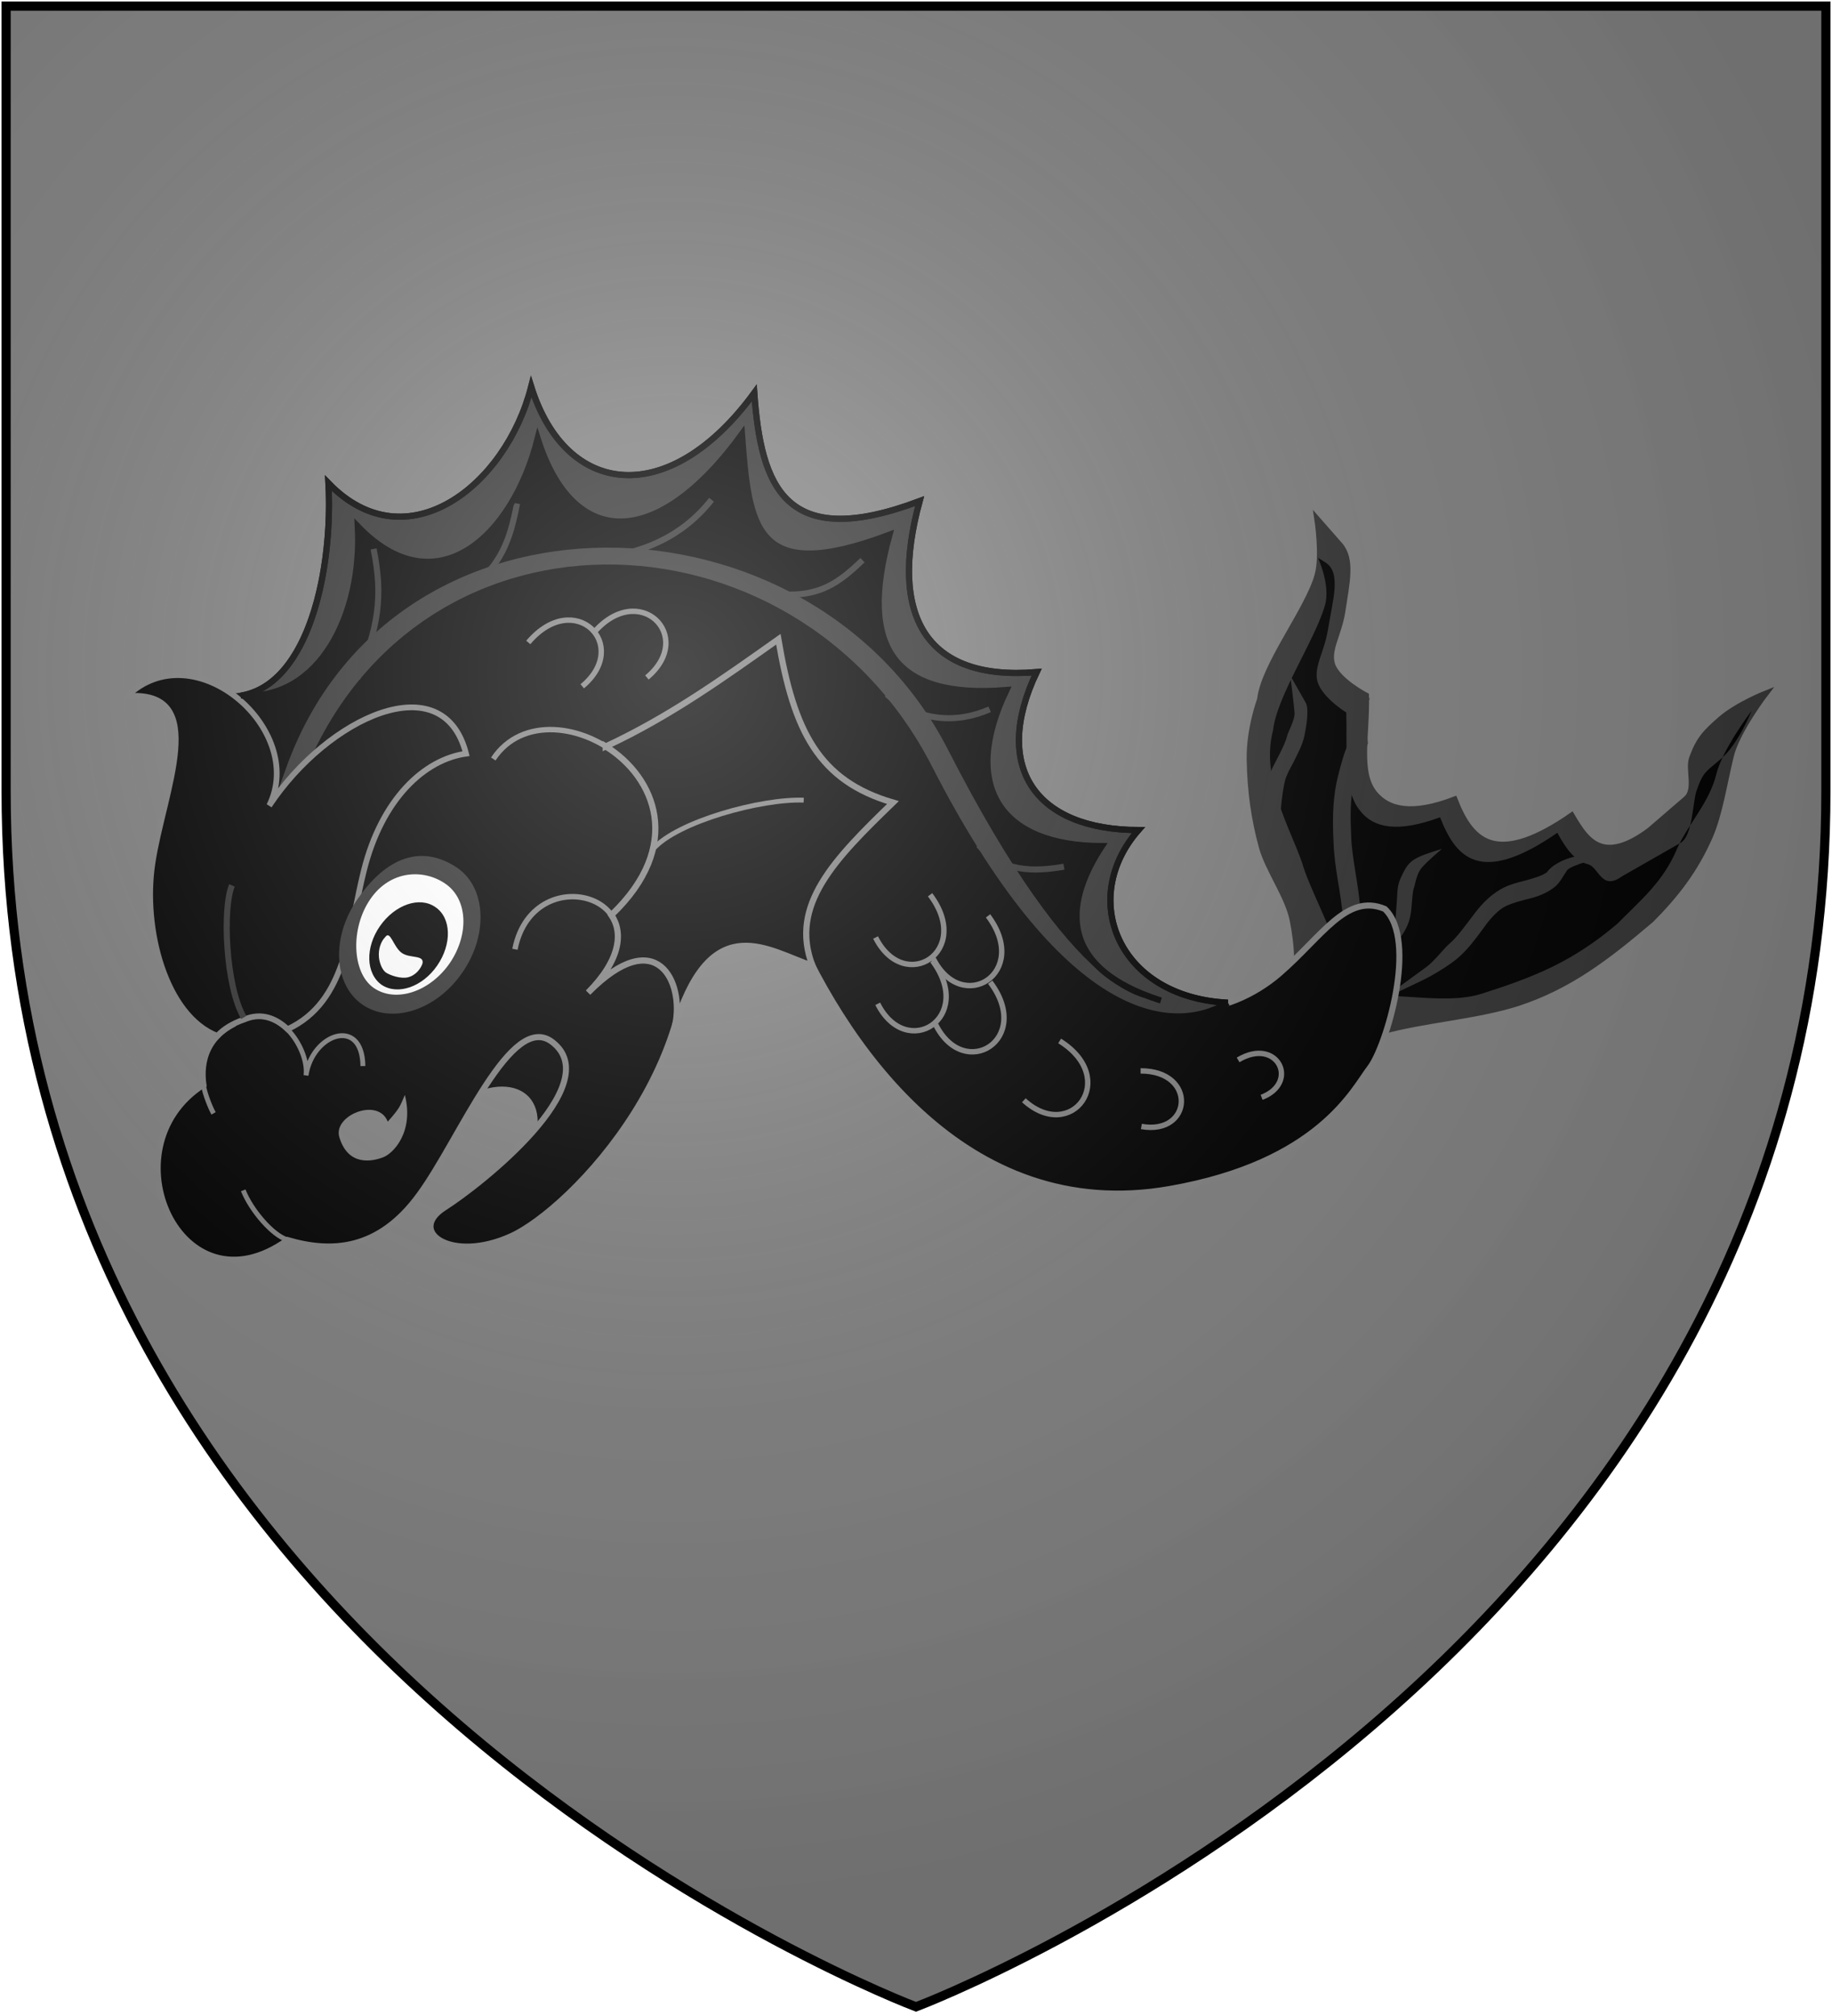 <?xml version="1.0" encoding="UTF-8" standalone="no"?>
<svg
   xmlns:dc="http://purl.org/dc/elements/1.1/"
   xmlns:cc="http://creativecommons.org/ns#"
   xmlns:rdf="http://www.w3.org/1999/02/22-rdf-syntax-ns#"
   xmlns:svg="http://www.w3.org/2000/svg"
   xmlns="http://www.w3.org/2000/svg"
   xmlns:xlink="http://www.w3.org/1999/xlink"
   xmlns:sodipodi="http://sodipodi.sourceforge.net/DTD/sodipodi-0.dtd"
   xmlns:inkscape="http://www.inkscape.org/namespaces/inkscape"
   width="600"
   height="660"
   id="svg2"
   version="1.1"
   inkscape:version="0.48.2 r9819"
   sodipodi:docname="House_Volmark.svg">
  <sodipodi:namedview
     pagecolor="#ffffff"
     bordercolor="#666666"
     borderopacity="1"
     objecttolerance="10"
     gridtolerance="10"
     guidetolerance="10"
     inkscape:pageopacity="0"
     inkscape:pageshadow="2"
     inkscape:window-width="1366"
     inkscape:window-height="715"
     id="namedview22"
     showgrid="false"
     inkscape:zoom="0.50568849"
     inkscape:cx="331.02726"
     inkscape:cy="427.55308"
     inkscape:window-x="-8"
     inkscape:window-y="-8"
     inkscape:window-maximized="1"
     inkscape:current-layer="layer2" />
  <defs
     id="defs4">
    <linearGradient
       id="linearGradient3854">
      <stop
         id="stop3856"
         offset="0"
         style="stop-color:#ffff00;stop-opacity:1;" />
      <stop
         style="stop-color:#ff8800;stop-opacity:1;"
         offset="0.437"
         id="stop3858" />
      <stop
         id="stop3860"
         offset="1"
         style="stop-color:#cc0000;stop-opacity:1;" />
    </linearGradient>
    <linearGradient
       id="linearGradient6940">
      <stop
         id="stop6942"
         offset="0"
         style="stop-color:#fcff00;stop-opacity:1;" />
      <stop
         style="stop-color:#ff8800;stop-opacity:1;"
         offset="0.386"
         id="stop6944" />
      <stop
         id="stop6946"
         offset="1"
         style="stop-color:#cc0000;stop-opacity:1;" />
    </linearGradient>
    <linearGradient
       id="linearGradient5451">
      <stop
         style="stop-color:#ffff00;stop-opacity:1;"
         offset="0"
         id="stop5453" />
      <stop
         id="stop5459"
         offset="0.5"
         style="stop-color:#ff8800;stop-opacity:1;" />
      <stop
         style="stop-color:#cc0000;stop-opacity:1;"
         offset="1"
         id="stop5455" />
    </linearGradient>
    <inkscape:path-effect
       effect="spiro"
       id="path-effect3576"
       is_visible="true" />
    <inkscape:path-effect
       is_visible="true"
       id="path-effect3572"
       effect="spiro" />
    <inkscape:path-effect
       effect="spiro"
       id="path-effect3568"
       is_visible="true" />
    <inkscape:path-effect
       is_visible="true"
       id="path-effect3136"
       effect="spiro" />
    <inkscape:path-effect
       effect="spiro"
       id="path-effect3132"
       is_visible="true" />
    <inkscape:path-effect
       effect="spiro"
       id="path-effect3101"
       is_visible="true" />
    <inkscape:path-effect
       is_visible="true"
       id="path-effect3085"
       effect="spiro" />
    <inkscape:path-effect
       is_visible="true"
       id="path-effect3083"
       effect="spiro" />
    <inkscape:path-effect
       is_visible="true"
       id="path-effect3081"
       effect="spiro" />
    <inkscape:path-effect
       is_visible="true"
       id="path-effect3079"
       effect="spiro" />
    <inkscape:path-effect
       is_visible="true"
       id="path-effect3077"
       effect="spiro" />
    <inkscape:path-effect
       is_visible="true"
       id="path-effect3075"
       effect="spiro" />
    <inkscape:path-effect
       effect="spiro"
       id="path-effect3049"
       is_visible="true" />
    <inkscape:path-effect
       is_visible="true"
       id="path-effect3045"
       effect="spiro" />
    <inkscape:path-effect
       effect="spiro"
       id="path-effect3041"
       is_visible="true" />
    <radialGradient
       id="rg"
       gradientUnits="userSpaceOnUse"
       cx="220"
       cy="220"
       r="405">
      <stop
         style="stop-color:#fff;stop-opacity:.3"
         offset="0"
         id="stop7" />
      <stop
         style="stop-color:#fff;stop-opacity:.2"
         offset=".2"
         id="stop9" />
      <stop
         style="stop-color:#666;stop-opacity:.1"
         offset=".6"
         id="stop11" />
      <stop
         style="stop-color:#000;stop-opacity:.13"
         offset="1"
         id="stop13" />
    </radialGradient>
    <path
       id="shield"
       d="m2,2v257c0,286 298,398 298,398c0,0 298-112 298-398V2z" />
    <radialGradient
       inkscape:collect="always"
       xlink:href="#rg-7"
       id="radialGradient3055-1"
       gradientUnits="userSpaceOnUse"
       cx="220"
       cy="220"
       r="405" />
    <radialGradient
       id="rg-7"
       gradientUnits="userSpaceOnUse"
       cx="220"
       cy="220"
       r="405">
      <stop
         style="stop-color:#fff;stop-opacity:.3"
         offset="0"
         id="stop7-4" />
      <stop
         style="stop-color:#fff;stop-opacity:.2"
         offset=".2"
         id="stop9-0" />
      <stop
         style="stop-color:#666;stop-opacity:.1"
         offset=".6"
         id="stop11-9" />
      <stop
         style="stop-color:#000;stop-opacity:.13"
         offset="1"
         id="stop13-4" />
    </radialGradient>
    <radialGradient
       r="405"
       cy="220"
       cx="220"
       gradientUnits="userSpaceOnUse"
       id="radialGradient3074"
       xlink:href="#rg-7"
       inkscape:collect="always" />
    <inkscape:path-effect
       is_visible="true"
       id="path-effect10120-1"
       effect="spiro" />
    <inkscape:path-effect
       effect="spiro"
       id="path-effect10118-3"
       is_visible="true" />
    <inkscape:path-effect
       effect="spiro"
       id="path-effect10116-9"
       is_visible="true" />
    <inkscape:path-effect
       effect="spiro"
       id="path-effect10114-7"
       is_visible="true" />
    <inkscape:path-effect
       effect="spiro"
       id="path-effect10112-7"
       is_visible="true" />
    <inkscape:path-effect
       effect="spiro"
       id="path-effect10110-2"
       is_visible="true" />
    <linearGradient
       inkscape:collect="always"
       xlink:href="#linearGradient4719-5"
       id="linearGradient4039"
       gradientUnits="userSpaceOnUse"
       gradientTransform="matrix(2.326,0,0,2.294,447.695,-1820.28)"
       x1="-145.259"
       y1="984.243"
       x2="-64.143"
       y2="984.148" />
    <linearGradient
       inkscape:collect="always"
       id="linearGradient4719-5">
      <stop
         style="stop-color:#666666;stop-opacity:1;"
         offset="0"
         id="stop4721-5" />
      <stop
         id="stop4809-1"
         offset="0.393"
         style="stop-color:#666666;stop-opacity:0.749;" />
      <stop
         style="stop-color:#666666;stop-opacity:0;"
         offset="1"
         id="stop4723-7" />
    </linearGradient>
    <radialGradient
       inkscape:collect="always"
       xlink:href="#linearGradient4801-8"
       id="radialGradient4041"
       gradientUnits="userSpaceOnUse"
       gradientTransform="matrix(-0.722,1.265,-2.273,-1.262,1712.011,1733.784)"
       cx="-307.143"
       cy="782.362"
       fx="-307.143"
       fy="782.362"
       r="63" />
    <linearGradient
       inkscape:collect="always"
       id="linearGradient4801-8">
      <stop
         style="stop-color:#000000;stop-opacity:1;"
         offset="0"
         id="stop4803-2" />
      <stop
         style="stop-color:#000000;stop-opacity:0;"
         offset="1"
         id="stop4805-4" />
    </linearGradient>
    <inkscape:path-effect
       effect="spiro"
       id="path-effect10108-4"
       is_visible="true" />
    <linearGradient
       inkscape:collect="always"
       xlink:href="#linearGradient4719-5"
       id="linearGradient4044"
       gradientUnits="userSpaceOnUse"
       gradientTransform="matrix(-2.406,0,0,-1.649,142.062,1726.531)"
       x1="-145.259"
       y1="984.243"
       x2="-64.143"
       y2="984.148" />
    <radialGradient
       inkscape:collect="always"
       xlink:href="#linearGradient4801-8"
       id="radialGradient4046"
       gradientUnits="userSpaceOnUse"
       gradientTransform="matrix(0.746,-0.909,2.351,0.906,-1165.637,-827.118)"
       cx="-307.143"
       cy="782.362"
       fx="-307.143"
       fy="782.362"
       r="63" />
    <inkscape:path-effect
       effect="spiro"
       id="path-effect10102-7"
       is_visible="true" />
    <linearGradient
       inkscape:collect="always"
       xlink:href="#linearGradient4719-5"
       id="linearGradient4049"
       gradientUnits="userSpaceOnUse"
       gradientTransform="matrix(2.335,0,0,-1.615,449.441,1692.189)"
       x1="-145.259"
       y1="984.243"
       x2="-64.143"
       y2="984.148" />
    <radialGradient
       inkscape:collect="always"
       xlink:href="#linearGradient4801-8"
       id="radialGradient4051"
       gradientUnits="userSpaceOnUse"
       gradientTransform="matrix(-0.724,-0.89,-2.282,0.888,1718.788,-809.094)"
       cx="-307.143"
       cy="782.362"
       fx="-307.143"
       fy="782.362"
       r="63" />
    <inkscape:path-effect
       is_visible="true"
       id="path-effect10096-8"
       effect="spiro" />
    <linearGradient
       inkscape:collect="always"
       xlink:href="#linearGradient4719-5"
       id="linearGradient4054"
       gradientUnits="userSpaceOnUse"
       gradientTransform="matrix(-2.41,0,0,2.282,139.611,-1810.816)"
       x1="-145.259"
       y1="984.243"
       x2="-64.143"
       y2="984.148" />
    <radialGradient
       inkscape:collect="always"
       xlink:href="#linearGradient4801-8"
       id="radialGradient4056"
       gradientUnits="userSpaceOnUse"
       gradientTransform="matrix(0.748,1.258,2.355,-1.255,-1170.296,1723.935)"
       cx="-307.143"
       cy="782.362"
       fx="-307.143"
       fy="782.362"
       r="63" />
    <inkscape:path-effect
       is_visible="true"
       id="path-effect10090-3"
       effect="spiro" />
    <inkscape:path-effect
       effect="spiro"
       id="path-effect10084-1"
       is_visible="true" />
    <inkscape:path-effect
       effect="spiro"
       id="path-effect10082-1"
       is_visible="true" />
    <radialGradient
       inkscape:collect="always"
       xlink:href="#linearGradient4801-8"
       id="radialGradient4061"
       gradientUnits="userSpaceOnUse"
       gradientTransform="matrix(-0.765,1.29,-2.41,-1.287,1806.844,1757.47)"
       cx="-307.143"
       cy="782.362"
       fx="-307.143"
       fy="782.362"
       r="63" />
    <inkscape:path-effect
       effect="spiro"
       id="path-effect10080-4"
       is_visible="true" />
    <inkscape:path-effect
       is_visible="true"
       id="path-effect3075-1"
       effect="spiro" />
    <inkscape:path-effect
       effect="spiro"
       id="path-effect3101-7"
       is_visible="true" />
    <linearGradient
       inkscape:collect="always"
       xlink:href="#grad1-7-7"
       id="linearGradient3085-8-8"
       gradientUnits="userSpaceOnUse"
       gradientTransform="matrix(0.775,0,0,0.31,152.69,-13.619)"
       x1="78.877"
       y1="178.074"
       x2="301.406"
       y2="178.074" />
    <linearGradient
       id="grad1-7-7"
       x1="78.877"
       y1="178.074"
       x2="301.406"
       y2="178.074"
       gradientTransform="scale(1.578,0.634)"
       gradientUnits="userSpaceOnUse">
      <stop
         offset="0%"
         style="stop-color:#da0;"
         id="stop16-4-4" />
      <stop
         offset="40%"
         style="stop-color:#fd0;"
         id="stop18-0-0" />
      <stop
         offset="60%"
         style="stop-color:#fd0;"
         id="stop20-9-9" />
      <stop
         offset="100%"
         style="stop-color:#da0;"
         id="stop22-4-4" />
    </linearGradient>
    <linearGradient
       inkscape:collect="always"
       xlink:href="#grad1-7-7"
       id="linearGradient3081-8-8"
       gradientUnits="userSpaceOnUse"
       gradientTransform="matrix(0.775,0,0,0.31,-27.31,-13.619)"
       x1="78.877"
       y1="178.074"
       x2="301.406"
       y2="178.074" />
    <linearGradient
       id="linearGradient3093"
       x1="78.877"
       y1="178.074"
       x2="301.406"
       y2="178.074"
       gradientTransform="scale(1.578,0.634)"
       gradientUnits="userSpaceOnUse">
      <stop
         offset="0%"
         style="stop-color:#da0;"
         id="stop3095" />
      <stop
         offset="40%"
         style="stop-color:#fd0;"
         id="stop3097" />
      <stop
         offset="60%"
         style="stop-color:#fd0;"
         id="stop3099" />
      <stop
         offset="100%"
         style="stop-color:#da0;"
         id="stop3101" />
    </linearGradient>
    <linearGradient
       y2="178.074"
       x2="301.406"
       y1="178.074"
       x1="78.877"
       gradientTransform="matrix(0.775,0,0,0.31,332.69,-13.619)"
       gradientUnits="userSpaceOnUse"
       id="linearGradient3128-1"
       xlink:href="#grad1-7-7"
       inkscape:collect="always" />
    <linearGradient
       id="linearGradient3104"
       x1="78.877"
       y1="178.074"
       x2="301.406"
       y2="178.074"
       gradientTransform="scale(1.578,0.634)"
       gradientUnits="userSpaceOnUse">
      <stop
         offset="0%"
         style="stop-color:#da0;"
         id="stop3106" />
      <stop
         offset="40%"
         style="stop-color:#fd0;"
         id="stop3108" />
      <stop
         offset="60%"
         style="stop-color:#fd0;"
         id="stop3110" />
      <stop
         offset="100%"
         style="stop-color:#da0;"
         id="stop3112" />
    </linearGradient>
    <inkscape:path-effect
       is_visible="true"
       id="path-effect3061"
       effect="spiro" />
    <clipPath
       clipPathUnits="userSpaceOnUse"
       id="clipPath10110">
      <path
         style="fill:#ffff00;fill-opacity:1;stroke:none"
         id="path10112"
         d="M 598,2 V 259 C 598,545 300,657 300,657 300,657 2,545 2,259 V 2 z"
         inkscape:connector-curvature="0" />
    </clipPath>
    <linearGradient
       inkscape:collect="always"
       xlink:href="#linearGradient5451"
       id="linearGradient5457"
       x1="-491.733"
       y1="496.606"
       x2="-128.626"
       y2="496.606"
       gradientUnits="userSpaceOnUse"
       spreadMethod="pad" />
    <linearGradient
       inkscape:collect="always"
       xlink:href="#linearGradient5451"
       id="linearGradient6923"
       gradientUnits="userSpaceOnUse"
       spreadMethod="pad"
       x1="-491.733"
       y1="496.606"
       x2="-128.626"
       y2="496.606" />
  </defs>
  <g
     inkscape:groupmode="layer"
     id="layer2"
     inkscape:label="Elements"
     style="display:inline">
    <path
       inkscape:connector-curvature="0"
       d="M 598,2 V 259 C 598,545 300,657 300,657 300,657 2,545 2,259 V 2 z"
       id="path13"
       style="fill:#7f7f7f;fill-opacity:1;stroke:none" />
    <g
       id="g3204"
       transform="translate(-10,0)">
      <path
         id="path3859"
         d="m 416.017,367.648 13.212,-8.137 c 9.187,-5.687 15.662,-16.537 24.149,-19.074 3.325,-1.05 5.862,-1.75 9.449,-2.712 12.774,-3.675 30.798,-4.9 44.185,-9.187 16.799,-5.512 29.048,-14.787 43.835,-27.386 7.962,-7.962 14.524,-16.362 19.336,-27.473 3.15,-7.437 4.55,-16.887 6.737,-25.986 1.925,-8.312 11.549,-20.824 11.549,-20.824 0,0 -9.362,3.675 -14.962,8.487 -4.987,4.375 -7.175,6.562 -9.449,12.862 -1.312,3.675 1.575,10.324 -1.925,13.299 l -11.987,10.324 c -6.737,4.987 -11.549,6.212 -15.224,5.337 -4.637,-1.137 -7.437,-5.687 -10.149,-10.324 -11.724,8.137 -19.774,10.499 -25.549,9.274 -6.387,-1.4 -9.974,-7.262 -12.774,-14.524 -13.912,5.337 -21.786,3.587 -26.248,-1.925 -5.6,-7 -2.362,-18.986 -2.712,-32.023 0,0 -9.449,-4.9 -11.112,-10.149 -1.487,-4.725 2.1,-9.712 3.325,-17.062 1.487,-9.799 3.325,-17.412 -0.875,-22.136 l -7.525,-8.575 c 0,0 1.925,12.249 0.087,18.636 -3.15,11.287 -17.586,29.398 -18.811,40.598 0,0 -3.587,9.624 -3.412,19.686 0.175,10.412 1.487,19.511 4.025,28.786 2.187,7.612 8.487,16.012 10.062,23.799 1.575,7.962 2.275,16.799 0.087,25.636 -1.487,5.95 -5.512,11.287 -8.399,16.887 -2.45,4.812 -4.112,8.4 -5.425,12.774 l -3.5,11.112 0,0 z"
         style="fill:#fee46e;fill-opacity:1;fill-rule:nonzero;stroke:none"
         inkscape:connector-curvature="0" />
      <path
         id="path3871"
         d="m 416.017,367.648 14.262,-7.875 c 9.274,-5.162 14.612,-16.799 23.099,-19.336 3.325,-1.05 5.862,-1.75 9.449,-2.712 12.774,-3.675 30.798,-4.9 44.185,-9.187 16.799,-5.512 29.048,-14.787 43.835,-27.386 7.962,-7.962 14.524,-16.362 19.336,-27.473 3.15,-7.437 4.55,-16.887 6.737,-25.986 1.925,-8.312 11.549,-20.824 11.549,-20.824 0,0 -9.362,3.675 -14.962,8.487 -4.987,4.375 -7.175,6.562 -9.449,12.862 -1.312,3.675 1.575,10.324 -1.925,13.299 l -11.987,10.324 c -6.737,4.987 -11.549,6.212 -15.224,5.337 -4.637,-1.137 -7.437,-5.687 -10.149,-10.324 -11.724,8.137 -19.774,10.499 -25.549,9.274 -6.387,-1.4 -9.974,-7.262 -12.774,-14.524 -13.912,5.337 -21.786,3.587 -26.248,-1.925 -5.6,-7 -2.362,-18.986 -2.712,-32.023 0,0 -9.449,-4.9 -11.112,-10.149 -1.487,-4.725 2.1,-9.712 3.325,-17.062 1.487,-9.799 3.325,-17.412 -0.875,-22.136 l -7.525,-8.575 c 0,0 1.925,12.249 0.087,18.636 -3.15,11.287 -17.586,29.398 -18.811,40.598 0,0 -3.587,9.624 -3.412,19.686 0.175,10.412 1.487,19.511 4.025,28.786 2.187,7.612 8.487,16.012 10.062,23.799 1.575,7.962 2.275,16.799 0.087,25.636 -1.487,5.95 -5.512,11.287 -8.399,16.887 -2.45,4.812 -4.112,8.4 -5.425,12.774 l -3.5,11.112 0,0 z"
         style="fill:#333333;stroke:#333333;stroke-width:1.736px;stroke-linecap:butt;stroke-linejoin:miter;stroke-miterlimit:4;stroke-opacity:1;stroke-dasharray:none"
         inkscape:connector-curvature="0" />
      <path
         id="path3861"
         d="m 411.293,373.51 13.124,-8.137 c 9.187,-5.687 15.662,-16.537 24.061,-19.161 3.412,-1.05 -1.137,-18.111 2.362,-19.161 12.862,-3.5 31.498,2.537 44.797,-1.837 16.887,-5.425 29.223,-10.237 44.01,-22.749 7.962,-8.05 15.049,-13.737 19.686,-24.761 3.325,-7.525 10.587,-15.137 12.774,-24.236 2.012,-8.225 11.549,-20.736 11.549,-20.736 0,0 -4.287,10.762 -9.887,15.574 -4.987,4.375 -5.862,4.112 -8.05,10.324 -1.4,3.675 -1.225,14.962 -5.337,17.324 l -19.161,10.937 c -6.737,4.9 -7.525,-2.975 -11.112,-3.937 -4.55,-1.137 -7.437,-5.512 -10.062,-10.324 -11.724,8.137 -19.861,10.499 -25.636,9.274 -6.475,-1.4 -9.974,-7.175 -12.774,-14.349 -13.912,5.162 -21.786,3.5 -26.161,-2.1 -5.687,-6.912 -4.2,-19.336 -4.55,-32.198 0,0 -7.7,-4.725 -9.362,-9.887 -1.487,-4.812 2.1,-9.712 3.325,-17.062 1.575,-9.799 4.55,-18.899 -0.875,-22.224 l -2.362,-1.487 c 0,0 4.2,9.099 2.275,15.574 -3.15,11.199 -15.749,29.661 -16.974,40.86 -4.287,15.837 6.037,32.986 9.537,43.573 2.1,7.612 10.762,23.624 12.249,31.498 1.575,7.962 -18.024,9.799 -20.124,18.636 -1.487,5.95 -5.687,11.199 -8.487,16.887 -2.362,4.725 -4.112,8.4 -5.425,12.687 z"
         style="fill:#000000;fill-opacity:1;fill-rule:nonzero;stroke:none"
         inkscape:connector-curvature="0" />
      <path
         id="path3863"
         d="m 450.753,245.418 c -1.137,2.975 -2.45,8.137 -3.062,10.937 -1.312,6.65 -1.225,12.949 -0.962,18.899 0.262,9.187 2.537,17.062 3.062,25.199 0.262,5.337 0.875,10.149 0.087,14.699 -1.05,5.687 -2.887,11.549 -5.862,16.449 -0.787,1.225 -3.062,6.037 -4.9,8.05 l -12.162,13.649 c 0,0 13.212,-9.624 15.312,-11.724 2.275,-2.1 4.637,-4.637 6.3,-7.35 3.762,-6.212 5.95,-13.037 7.087,-19.424 1.05,-6.125 0.262,-11.287 -0.087,-16.274 -0.525,-9.012 -2.8,-16.974 -3.062,-25.199 -0.262,-5.775 -0.35,-11.549 0.875,-17.149 0.35,-1.662 1.662,-5.075 2.712,-7.787 1.05,-2.8 1.925,-4.987 1.925,-4.987 l -0.962,-10.762 c 5.25,-12.862 -3.85,6.65 -6.3,12.774 z"
         style="fill:#333333;fill-opacity:1;fill-rule:nonzero;stroke:none"
         inkscape:connector-curvature="0" />
      <path
         id="path3865"
         d="m 432.592,221.182 c 0,0 1.225,9.799 1.4,12.249 0.087,2.362 -2.187,6.212 -2.45,7.525 -0.437,1.837 -1.4,3.762 -2.625,6.212 -1.225,2.45 -2.887,5.162 -3.675,8.312 -1.312,5.425 -1.837,12.424 -2.1,18.199 -0.262,5.95 -0.262,5.6 -0.262,5.6 l 5.862,3.412 c 0,0 0,-4.462 0.262,-10.237 0.262,-5.6 0.787,-12.599 1.837,-16.799 0.437,-1.837 1.575,-3.85 2.887,-6.3 1.225,-2.537 2.8,-5.337 3.5,-8.487 0.612,-2.975 1.575,-8.749 0.437,-10.762 l -5.075,-8.924 z"
         style="fill:#333333;fill-opacity:1;fill-rule:nonzero;stroke:none"
         inkscape:connector-curvature="0" />
      <path
         id="path3867"
         d="m 468.602,287.765 c -1.137,2.625 -0.962,5.512 -1.137,7.525 -0.175,2.012 -0.437,7.35 -0.875,8.4 l -5.6,12.162 c 0,0 2.887,-2.975 4.55,-4.987 1.75,-2.187 3.762,-4.55 5.075,-7.175 1.4,-2.887 1.575,-5.425 1.75,-7.612 0.175,-2.187 0.262,-4.025 0.7,-5.337 0.525,-1.575 0.875,-4.9 2.8,-6.912 1.837,-2.1 6.387,-5.95 6.387,-5.95 -9.624,3.062 -10.849,3.5 -13.649,9.887 z"
         style="fill:#333333;fill-opacity:1;fill-rule:nonzero;stroke:none"
         inkscape:connector-curvature="0" />
      <path
         id="path3869"
         d="m 516.637,285.578 c -1.75,1.225 -4.287,1.925 -7.175,2.712 -2.975,0.787 -6.212,1.487 -9.449,3.762 -3.85,2.625 -6.387,6.037 -8.662,9.099 -2.362,3.062 -4.287,5.775 -6.737,7.875 -1.575,1.312 -4.9,5.687 -7.437,7.525 l -14.524,10.587 c 0,0 13.037,-5.95 15.924,-7.612 2.975,-1.662 6.212,-3.675 8.75,-5.775 3.5,-2.975 5.95,-6.475 8.137,-9.362 2.1,-2.975 4.025,-5.337 6.562,-7.087 1.75,-1.137 4.287,-1.925 7.262,-2.712 2.887,-0.7 6.212,-1.487 9.537,-3.937 2.012,-1.4 3.237,-4.112 4.375,-5.687 1.05,-1.662 10.412,-4.025 10.412,-4.025 -4.2,-2.537 -14.174,0.437 -16.974,4.637 z"
         style="fill:#333333;fill-opacity:1;fill-rule:nonzero;stroke:none"
         inkscape:connector-curvature="0" />
      <path
         id="path3873"
         d="m 158.957,362.486 c 15.662,-11.724 32.723,-5.862 23.974,15.049 -8.749,20.911 27.473,-27.211 27.473,-27.211 l -21.611,-27.298 -30.098,23.099 0.262,16.362 z"
         style="fill:#000000;fill-opacity:1;fill-rule:evenodd;stroke:none"
         inkscape:connector-curvature="0" />
      <path
         id="path3875"
         d="m 158.957,362.486 c 15.662,-11.724 32.723,-5.862 23.974,15.049 -8.749,20.911 27.473,-27.211 27.473,-27.211 l -21.611,-27.298 -30.098,23.099 0.262,16.362 z"
         style="fill:#000000;fill-opacity:1;fill-rule:nonzero;stroke:#808080;stroke-width:1.594px;stroke-linecap:butt;stroke-linejoin:miter;stroke-miterlimit:4;stroke-opacity:1;stroke-dasharray:none"
         inkscape:connector-curvature="0" />
      <path
         id="path3877"
         d="m 175.844,175.422 c -66.409,23.099 -86.008,97.207 -85.92,158.366 -12.162,4.287 -14.437,13.649 -13.299,21.349 -32.286,20.649 -7.437,76.033 27.561,50.835 14.349,4.2 29.836,3.5 43.135,-14.787 13.387,-18.199 30.098,-60.634 43.66,-49.96 17.761,13.824 -23.361,46.46 -35.523,54.159 -12.162,7.787 2.275,18.199 21.874,9.362 19.599,-8.837 69.909,-60.547 55.122,-116.193 -14.874,-55.559 16.974,-34.736 35.086,9.187 18.024,43.835 58.272,103.332 125.555,91.52 48.997,-8.575 60.284,-32.811 65.534,-39.635 5.337,-6.825 15.837,-41.735 4.9,-52.06 -12.599,-5.25 -20.474,9.012 -34.561,21.174 -16.187,13.912 -44.71,20.736 -67.021,-8.924 C 339.722,280.328 297.287,189.421 272.788,179.271 248.465,169.035 211.629,163.085 175.844,175.422 z"
         style="fill:#000000;fill-opacity:1;fill-rule:evenodd;stroke:none"
         inkscape:connector-curvature="0" />
      <path
         id="path3879"
         d="m 173.831,183.646 c -66.321,23.099 -82.07,89.77 -81.983,151.016 -12.162,4.2 -1.662,29.048 -8.662,25.636 -32.198,20.649 -6.125,62.821 28.961,37.623 14.262,4.2 16.187,3.937 29.661,-14.262 13.299,-18.199 25.549,-71.221 61.334,-48.91 17.761,13.912 -23.886,54.422 -35.96,62.209 -12.162,7.7 -10.149,11.637 9.537,2.8 19.599,-8.837 62.034,-67.196 47.247,-122.756 -14.874,-55.647 32.548,-36.66 50.572,7.262 18.111,43.748 51.272,102.107 106.656,97.294 49.085,-8.575 60.459,-28.436 65.796,-35.26 5.25,-6.737 13.212,-25.899 18.461,-47.947 -12.512,-5.075 -20.299,9.099 -34.473,21.261 -16.187,13.912 -44.797,20.649 -67.021,-8.837 -22.311,-29.661 -64.746,-120.481 -89.157,-130.718 -24.411,-10.237 -65.184,-8.749 -100.969,3.587 z"
         style="fill:#000000;fill-opacity:1;fill-rule:evenodd;stroke:none"
         inkscape:connector-curvature="0" />
      <path
         id="path3881"
         d="m 175.844,175.422 c -66.409,23.099 -86.008,97.207 -85.92,158.366 -12.162,4.287 -14.437,13.649 -13.299,21.349 -32.286,20.649 -7.437,76.033 27.561,50.835 14.349,4.2 29.836,3.5 43.135,-14.787 13.387,-18.199 30.098,-60.634 43.66,-49.96 17.761,13.824 -23.361,46.46 -35.523,54.159 -12.162,7.787 2.275,18.199 21.874,9.362 19.599,-8.837 69.909,-60.547 55.122,-116.193 -14.874,-55.559 16.974,-34.736 35.086,9.187 18.024,43.835 58.272,103.332 125.555,91.52 48.997,-8.575 60.284,-32.811 65.534,-39.635 5.337,-6.825 15.837,-41.735 4.9,-52.06 -12.599,-5.25 -20.474,9.012 -34.561,21.174 -16.187,13.912 -44.71,20.736 -67.021,-8.924 C 339.722,280.328 297.287,189.421 272.788,179.271 248.465,169.035 211.629,163.085 175.844,175.422 z"
         style="fill:none;stroke:#808080;stroke-width:1.984px;stroke-linecap:butt;stroke-linejoin:miter;stroke-miterlimit:4;stroke-opacity:1;stroke-dasharray:none"
         inkscape:connector-curvature="0" />
      <path
         id="path3883"
         d="m 173.044,181.109 c -66.321,23.099 -82.07,89.77 -81.983,151.016 -12.162,4.112 4.375,35.435 -2.537,31.936 -32.373,20.736 -0.262,43.31 20.561,28.261 14.349,4.2 11.899,-2.187 25.286,-20.386 13.387,-18.199 37.185,-65.709 72.971,-43.31 20.124,21.349 -21.349,55.734 -33.511,63.434 -12.162,7.7 -17.674,13.999 2.012,5.162 19.686,-8.837 64.221,-74.896 29.573,-134.742 -14.787,-55.559 55.997,-38.06 74.021,5.775 18.111,43.922 49.26,109.894 104.644,105.169 48.997,-8.575 49.697,-34.648 55.034,-41.473 5.337,-6.825 4.025,-2.537 9.274,-24.499 -46.897,36.66 -64.746,37.71 -85.395,0.612 -22.136,-29.486 -64.571,-120.306 -88.982,-130.543 -24.411,-10.237 -65.184,-8.75 -100.969,3.587 z"
         style="fill:#000000;fill-opacity:1;fill-rule:evenodd;stroke:none"
         inkscape:connector-curvature="0" />
      <path
         id="path3887"
         d="m 90.011,333.788 c 11.899,-5.25 21.261,10.149 20.211,18.286 2.012,-13.649 18.461,-19.424 18.636,-3.062"
         style="fill:none;stroke:#808080;stroke-width:1.594px;stroke-linecap:butt;stroke-linejoin:miter;stroke-miterlimit:4;stroke-opacity:1;stroke-dasharray:none"
         inkscape:connector-curvature="0" />
      <path
         id="path3889"
         d="m 76.624,355.136 c 0.437,3.062 2.45,7.875 3.325,9.362"
         style="fill:none;stroke:#808080;stroke-width:1.594px;stroke-linecap:butt;stroke-linejoin:miter;stroke-miterlimit:4;stroke-opacity:1;stroke-dasharray:none"
         inkscape:connector-curvature="0" />
      <path
         id="path3891"
         d="M 104.098,405.884 C 99.373,404.484 92.286,396.347 89.661,389.697"
         style="fill:none;stroke:#808080;stroke-width:1.594px;stroke-linecap:butt;stroke-linejoin:miter;stroke-miterlimit:4;stroke-opacity:1;stroke-dasharray:none"
         inkscape:connector-curvature="0" />
      <path
         id="path3893"
         d="m 121.159,372.373 c 2.887,9.449 10.587,7.875 14.174,6.562 3.5,-1.225 10.324,-8.4 7.262,-20.474 -1.662,3.85 -1.575,4.2 -5.6,8.75 -3.15,-8.137 -18.111,-2.012 -15.837,5.162 z"
         style="fill:#808080;fill-opacity:1;fill-rule:evenodd;stroke:none"
         inkscape:connector-curvature="0" />
      <path
         id="path3895"
         d="m 230.703,337.375 c 4.2,-13.912 -4.462,-36.31 -28.086,-12.424 29.836,-30.098 -17.761,-45.497 -23.974,-14.174"
         style="fill:none;stroke:#808080;stroke-width:1.772px;stroke-linecap:butt;stroke-linejoin:miter;stroke-miterlimit:4;stroke-opacity:1;stroke-dasharray:none"
         inkscape:connector-curvature="0" />
      <path
         id="path3897"
         d="m 171.556,248.48 c 18.724,-28.261 80.845,10.849 38.673,51.097"
         style="fill:none;stroke:#808080;stroke-width:1.772px;stroke-linecap:butt;stroke-linejoin:miter;stroke-miterlimit:4;stroke-opacity:1;stroke-dasharray:none"
         inkscape:connector-curvature="0" />
      <path
         id="path3899"
         d="m 208.392,244.368 c 20.911,-9.712 38.585,-22.399 56.522,-35.086 5.075,30.011 13.124,46.285 37.535,53.459 -19.074,18.461 -34.036,33.598 -26.336,53.459 -14.524,-4.9 -32.373,-18.374 -44.36,17.674 l -0.612,1.662 c 2.975,-13.912 -5.95,-33.423 -28.523,-10.587 10.762,-10.849 11.462,-19.774 7.612,-25.374 23.886,-22.749 14.349,-45.147 -1.837,-55.209 z"
         style="fill:#000000;fill-opacity:1;fill-rule:evenodd;stroke:none"
         inkscape:connector-curvature="0" />
      <path
         id="path3901"
         d="m 208.392,244.368 c 20.911,-9.712 38.585,-22.399 56.522,-35.086 5.075,30.011 13.124,46.285 37.535,53.459 -19.074,18.461 -34.036,33.598 -26.336,53.459 -14.524,-4.9 -32.373,-18.374 -44.36,17.674 l -0.612,1.662 c 2.975,-13.912 -5.95,-33.423 -28.523,-10.587 10.762,-10.849 11.462,-19.774 7.612,-25.374 23.886,-22.749 14.349,-45.147 -1.837,-55.209 z"
         style="fill:none;stroke:#808080;stroke-width:2.02px;stroke-linecap:butt;stroke-linejoin:miter;stroke-miterlimit:4;stroke-opacity:1;stroke-dasharray:none"
         inkscape:connector-curvature="0" />
      <path
         id="path3903"
         d="m 223.878,277.966 c 7.962,-9.012 35.435,-16.537 49.347,-16.012"
         style="fill:none;stroke:#808080;stroke-width:1.594px;stroke-linecap:butt;stroke-linejoin:miter;stroke-miterlimit:4;stroke-opacity:1;stroke-dasharray:none"
         inkscape:connector-curvature="0" />
      <path
         id="path3905"
         d="m 412.168,328.275 c -18.986,11.462 -55.297,6.037 -97.732,-76.733 -44.535,-87.233 -171.14,-90.47 -205.876,7.35 -34.736,97.732 -27.386,-15.837 -40.248,-35.96 38.235,21.524 51.185,-29.398 49.26,-64.746 25.461,26.336 58.097,1.05 66.409,-31.586 11.374,36.223 45.147,40.16 73.058,2.012 2.187,30.623 9.974,52.06 54.159,35.435 -10.149,37.01 1.575,59.059 38.323,55.997 -14.874,31.148 -0.262,51.622 33.336,51.71 -19.511,22.136 -7.087,54.684 29.311,56.522 z"
         style="fill:#fff200;fill-opacity:1;fill-rule:evenodd;stroke:none"
         inkscape:connector-curvature="0" />
      <path
         id="path3907"
         d="m 412.168,328.275 c -18.986,11.462 -55.297,6.037 -97.732,-76.733 -44.535,-87.233 -171.14,-90.47 -205.876,7.35 -34.736,97.732 -27.386,-15.837 -40.248,-35.96 38.235,21.524 51.185,-29.398 49.26,-64.746 25.461,26.336 58.097,1.05 66.409,-31.586 11.374,36.223 45.147,40.16 73.058,2.012 2.187,30.623 9.974,52.06 54.159,35.435 -10.149,37.01 1.575,59.059 38.323,55.997 -14.874,31.148 -0.262,51.622 33.336,51.71 -19.511,22.136 -7.087,54.684 29.311,56.522 z"
         style="fill:#333333;fill-opacity:1;fill-rule:nonzero;stroke:#000000;stroke-width:2.02px;stroke-linecap:butt;stroke-linejoin:miter;stroke-miterlimit:4;stroke-opacity:1;stroke-dasharray:none"
         inkscape:connector-curvature="0" />
      <path
         id="path3909"
         d="m 390.206,327.576 c -5.075,-0.525 -27.386,0.612 -69.734,-82.158 -44.535,-87.145 -182.252,-91.345 -216.9,6.387 -34.823,97.819 -21.611,-10.499 -34.473,-30.623 38.148,21.524 60.022,-13.387 58.097,-48.822 25.461,26.424 50.66,3.762 58.884,-28.786 11.462,36.223 39.11,36.748 66.934,-1.487 2.275,30.623 4.112,49.61 48.297,32.986 -10.237,37.01 1.575,53.809 38.323,50.835 -14.962,31.148 -2.362,51.01 31.236,51.097 -10.937,16.537 -16.624,39.11 19.336,50.572 z"
         style="fill:#000000;fill-opacity:1;fill-rule:nonzero;stroke:none"
         inkscape:connector-curvature="0" />
      <path
         id="path3911"
         d="m 51.601,227.919 c 21.961,-21.174 58.972,10.937 46.547,35.873 19.249,-29.048 57.047,-46.372 64.484,-17.062 -13.649,1.925 -27.561,14.787 -33.423,38.148 -4.987,19.774 -5.6,43.048 -25.024,52.06 -3.762,-3.587 -8.662,-5.6 -14.262,-3.15 -3.85,1.312 -6.737,3.15 -8.749,5.337 -16.974,-6.562 -24.499,-34.998 -21.261,-56.434 3.5,-23.449 19.249,-57.047 -8.312,-54.772 z"
         style="fill:#fff200;fill-opacity:1;fill-rule:evenodd;stroke:none"
         inkscape:connector-curvature="0" />
      <path
         id="path3913"
         d="m 51.601,227.919 c 21.961,-21.174 58.972,10.937 46.547,35.873 19.249,-29.048 57.047,-46.372 64.484,-17.062 -13.649,1.925 -27.561,14.787 -33.423,38.148 -4.987,19.774 -5.6,43.048 -25.024,52.06 -3.762,-3.587 -8.662,-5.6 -14.262,-3.15 -3.85,1.312 -6.737,3.15 -8.749,5.337 -16.974,-6.562 -24.499,-34.998 -21.261,-56.434 3.5,-23.449 19.249,-57.047 -8.312,-54.772 z"
         style="fill:#000000;fill-opacity:1;fill-rule:nonzero;stroke:#808080;stroke-width:1.878px;stroke-linecap:butt;stroke-linejoin:miter;stroke-miterlimit:4;stroke-opacity:1;stroke-dasharray:none"
         inkscape:connector-curvature="0" />
      <path
         id="path3915"
         d="m 63.763,226.256 c 17.062,2.975 25.374,11.812 28.961,26.074 1.75,6.562 -4.812,18.636 -6.562,24.936 -0.525,1.925 8.312,2.625 7.35,4.375 15.487,-23.099 48.997,-52.934 59.409,-38.323 -10.937,1.4 -27.211,24.324 -31.761,42.96 -4.025,15.837 -4.637,34.473 -20.211,41.648 -2.887,-2.887 -6.912,-4.55 -11.287,-2.537 -3.062,1.05 -5.425,2.537 -7,4.287 -13.562,-5.337 -19.599,-27.998 -17.062,-45.06 2.887,-18.811 19.161,-48.472 -1.837,-58.359 z"
         style="fill:#000000;fill-opacity:1;fill-rule:nonzero;stroke:none"
         inkscape:connector-curvature="0" />
      <path
         id="path3917"
         d="m 85.986,289.865 c -3.15,7.262 -2.1,32.986 3.85,43.223"
         style="fill:none;stroke:#333333;stroke-width:1.984px;stroke-linecap:butt;stroke-linejoin:miter;stroke-miterlimit:4;stroke-opacity:1;stroke-dasharray:none"
         inkscape:connector-curvature="0" />
      <path
         id="path3919"
         d="m 155.457,320.576 c -4.987,5.337 -12.424,7.7 -19.074,5.337 -9.274,-3.325 -13.649,-14.612 -9.887,-25.199 3.937,-10.587 14.524,-16.362 23.711,-13.037 7.962,2.8 12.249,11.462 11.024,20.474"
         style="fill:none;stroke:#000000;stroke-width:1.594px;stroke-linecap:butt;stroke-linejoin:miter;stroke-miterlimit:4;stroke-opacity:1;stroke-dasharray:none"
         inkscape:connector-curvature="0" />
      <path
         id="path3921"
         d="m 136.121,314.189 -0.262,-0.262 c 1.4,-0.175 2.8,-0.875 4.025,-2.1 1.925,-2.362 2.012,-5.512 0.175,-7.175 -0.787,-0.612 -1.837,-0.962 -2.887,-0.875 3.325,-3.85 7.962,-5.075 10.412,-2.887 2.537,2.187 2.1,6.912 -1.137,10.587 -3.15,3.675 -7.787,4.812 -10.324,2.712 z"
         style="fill:#000000;fill-opacity:1;fill-rule:nonzero;stroke:none"
         inkscape:connector-curvature="0" />
      <path
         id="path3923"
         d="m 98.061,263.792 c -4.812,7.087 -5.162,11.287 -5.162,11.287"
         style="fill:none;stroke:#000000;stroke-width:1.984px;stroke-linecap:butt;stroke-linejoin:miter;stroke-miterlimit:4;stroke-opacity:1;stroke-dasharray:none"
         inkscape:connector-curvature="0" />
      <g
         transform="matrix(1.1,0,0,1.1,622.732,-123.228)"
         style="stroke:#333333;stroke-width:0.909"
         id="g3131">
        <path
           inkscape:connector-curvature="0"
           style="fill:none;stroke:#333333;stroke-width:1.804px;stroke-linecap:butt;stroke-linejoin:miter;stroke-miterlimit:4;stroke-opacity:1;stroke-dasharray:none"
           d="m -445.794,275.4 c 2.863,14.238 1.432,23.226 -4.852,38.498"
           id="path3925" />
        <path
           inkscape:connector-curvature="0"
           style="fill:none;stroke:#333333;stroke-width:1.804px;stroke-linecap:butt;stroke-linejoin:miter;stroke-miterlimit:4;stroke-opacity:1;stroke-dasharray:none"
           d="m -403.081,261.878 c -2.148,11.136 -4.772,18.056 -13.601,25.214"
           id="path3927" />
        <path
           inkscape:connector-curvature="0"
           style="fill:none;stroke:#333333;stroke-width:1.804px;stroke-linecap:butt;stroke-linejoin:miter;stroke-miterlimit:4;stroke-opacity:1;stroke-dasharray:none"
           d="m -345.175,260.765 c -9.147,11.533 -21.635,16.624 -37.702,17.897"
           id="path3929" />
        <path
           inkscape:connector-curvature="0"
           style="fill:none;stroke:#333333;stroke-width:1.804px;stroke-linecap:butt;stroke-linejoin:miter;stroke-miterlimit:4;stroke-opacity:1;stroke-dasharray:none"
           d="m -300.235,278.741 c -8.034,7.715 -15.192,13.124 -33.248,8.59"
           id="path3931" />
        <path
           inkscape:connector-curvature="0"
           style="fill:none;stroke:#333333;stroke-width:1.804px;stroke-linecap:butt;stroke-linejoin:miter;stroke-miterlimit:4;stroke-opacity:1;stroke-dasharray:none"
           d="m -262.373,323.125 c -9.545,4.216 -20.999,3.898 -30.623,-4.454"
           id="path3933" />
        <path
           inkscape:connector-curvature="0"
           style="fill:none;stroke:#333333;stroke-width:1.804px;stroke-linecap:butt;stroke-linejoin:miter;stroke-miterlimit:4;stroke-opacity:1;stroke-dasharray:none"
           d="m -240.261,369.974 c -8.829,1.511 -18.374,1.75 -25.374,-6.443"
           id="path3935" />
      </g>
      <path
         id="path3937"
         d="m 183.018,210.332 c 15.137,-17.849 33.861,0.875 17.674,14.349"
         style="fill:none;stroke:#808080;stroke-width:1.772px;stroke-linecap:butt;stroke-linejoin:miter;stroke-miterlimit:4;stroke-opacity:1;stroke-dasharray:none"
         inkscape:connector-curvature="0" />
      <path
         id="path3939"
         d="m 314.611,292.928 c 14.087,18.636 -8.4,32.723 -17.849,13.999"
         style="fill:none;stroke:#808080;stroke-width:1.772px;stroke-linecap:butt;stroke-linejoin:miter;stroke-miterlimit:4;stroke-opacity:1;stroke-dasharray:none"
         inkscape:connector-curvature="0" />
      <path
         id="path3941"
         d="m 315.398,314.539 c 13.999,18.724 -8.487,32.811 -17.936,14.087"
         style="fill:none;stroke:#808080;stroke-width:1.772px;stroke-linecap:butt;stroke-linejoin:miter;stroke-miterlimit:4;stroke-opacity:1;stroke-dasharray:none"
         inkscape:connector-curvature="0" />
      <path
         id="path3943"
         d="m 333.597,299.84 c 13.999,18.636 -8.487,32.723 -17.936,13.999"
         style="fill:none;stroke:#808080;stroke-width:1.772px;stroke-linecap:butt;stroke-linejoin:miter;stroke-miterlimit:4;stroke-opacity:1;stroke-dasharray:none"
         inkscape:connector-curvature="0" />
      <path
         id="path3945"
         d="m 334.297,321.538 c 14.087,18.636 -8.4,32.723 -17.849,13.912"
         style="fill:none;stroke:#808080;stroke-width:1.772px;stroke-linecap:butt;stroke-linejoin:miter;stroke-miterlimit:4;stroke-opacity:1;stroke-dasharray:none"
         inkscape:connector-curvature="0" />
      <path
         id="path3947"
         d="m 357.046,340.787 c 19.774,12.337 3.85,33.598 -11.724,19.424"
         style="fill:none;stroke:#808080;stroke-width:1.772px;stroke-linecap:butt;stroke-linejoin:miter;stroke-miterlimit:4;stroke-opacity:1;stroke-dasharray:none"
         inkscape:connector-curvature="0" />
      <path
         id="path3949"
         d="m 383.557,350.587 c 18.636,0 16.887,21.174 0.262,18.199"
         style="fill:none;stroke:#808080;stroke-width:1.772px;stroke-linecap:butt;stroke-linejoin:miter;stroke-miterlimit:4;stroke-opacity:1;stroke-dasharray:none"
         inkscape:connector-curvature="0" />
      <path
         id="path3951"
         d="m 415.492,346.999 c 12.862,-7.7 20.299,7.437 7.7,12.249"
         style="fill:none;stroke:#808080;stroke-width:1.772px;stroke-linecap:butt;stroke-linejoin:miter;stroke-miterlimit:4;stroke-opacity:1;stroke-dasharray:none"
         inkscape:connector-curvature="0" />
      <path
         id="path3953"
         d="m 204.192,207.445 c 14.962,-17.849 33.861,0.875 17.674,14.349"
         style="fill:none;stroke:#808080;stroke-width:1.772px;stroke-linecap:butt;stroke-linejoin:miter;stroke-miterlimit:4;stroke-opacity:1;stroke-dasharray:none"
         inkscape:connector-curvature="0" />
      <path
         id="path3955"
         d="m 159.745,284.091 c 9.449,6.475 10.237,21.874 1.75,34.211 -8.575,12.512 -23.274,17.149 -32.811,10.587 -9.449,-6.562 -10.237,-21.961 -1.75,-34.298 8.312,-12.249 19.774,-19.161 32.811,-10.499 z"
         style="fill:#333333;fill-opacity:1;fill-rule:nonzero;stroke:none"
         inkscape:connector-curvature="0" />
      <path
         id="path3957"
         d="m 131.309,294.327 c -6.562,9.449 -6.125,24.149 1.137,29.136 7.175,4.9 18.286,1.312 24.849,-8.137 6.475,-9.537 5.862,-20.999 -1.4,-25.986 -7.175,-4.987 -18.111,-4.462 -24.586,4.987 z"
         style="fill:#ffffff;fill-opacity:1;fill-rule:nonzero;stroke:none"
         inkscape:connector-curvature="0" />
      <path
         id="path3959"
         d="m 145.308,306.402 c 4.025,2.712 5.162,8.05 2.537,11.724 -2.537,3.762 -7.787,4.462 -11.812,1.75 -4.025,-2.8 -5.162,-8.05 -2.625,-11.812 2.537,-3.675 7.875,-4.375 11.899,-1.662 z"
         style="fill:#ffffff;fill-opacity:1;fill-rule:nonzero;stroke:none"
         inkscape:connector-curvature="0" />
      <path
         id="path3961"
         d="m 134.458,303.164 c -4.9,7 -4.637,15.574 0.525,19.249 5.25,3.5 13.387,0.7 18.199,-6.3 4.9,-7.087 4.637,-15.662 -0.612,-19.161 -5.162,-3.587 -13.212,-0.787 -18.111,6.212 z m 1.662,3.675 c 1.75,-2.537 2.625,3.15 5.512,5.162 2.712,1.837 7.35,0.525 6.737,3.412 -0.525,1.662 -2.187,3.937 -4.812,4.55 -2.362,0.525 -5.687,-0.612 -7.175,-1.575 -1.225,-0.875 -2.1,-3.15 -2.275,-4.987 -0.262,-2.712 0.7,-5.25 2.012,-6.562 z"
         style="fill:#000000;fill-opacity:1;fill-rule:nonzero;stroke:none"
         inkscape:connector-curvature="0" />
      <path
         id="path3136"
         d="m 412.156,328.281 c -36.398,-1.837 -48.824,-34.395 -29.312,-56.531 -33.598,-0.087 -48.187,-20.571 -33.312,-51.719 -36.748,3.062 -48.493,-18.958 -38.344,-55.969 -44.185,16.624 -51.969,-4.814 -54.156,-35.438 -27.911,38.148 -61.688,34.192 -73.062,-2.031 -8.312,32.636 -40.945,57.93 -66.406,31.594 1.524,27.983 -6.277,65.696 -28.562,69.531 25.684,1.716 39.747,-26.664 38.188,-55.375 25.461,26.424 50.682,3.767 58.906,-28.781 11.462,36.223 39.083,36.767 66.906,-1.469 2.275,30.623 4.128,49.593 48.312,32.969 -10.237,37.01 1.565,53.819 38.312,50.844 -14.962,31.148 -2.348,51.006 31.25,51.094 -10.937,16.537 -16.617,39.101 19.344,50.562"
         style="fill:#000000;fill-opacity:0;fill-rule:nonzero;stroke:#000000;stroke-width:2.02px;stroke-linecap:butt;stroke-linejoin:miter;stroke-miterlimit:4;stroke-opacity:1;stroke-dasharray:none;display:inline"
         inkscape:connector-curvature="0" />
    </g>
  </g>
  <g
     inkscape:groupmode="layer"
     id="layer1"
     inkscape:label="Cover"
     style="display:inline"
     sodipodi:insensitive="true">
    <path
       d="m 2,2 v 257 c 0,286 298,398 298,398 0,0 298,-112 298,-398 V 2 z"
       id="shine"
       inkscape:connector-curvature="0"
       style="fill:url(#radialGradient3074);stroke:#000000;stroke-width:3" />
  </g>
</svg>
